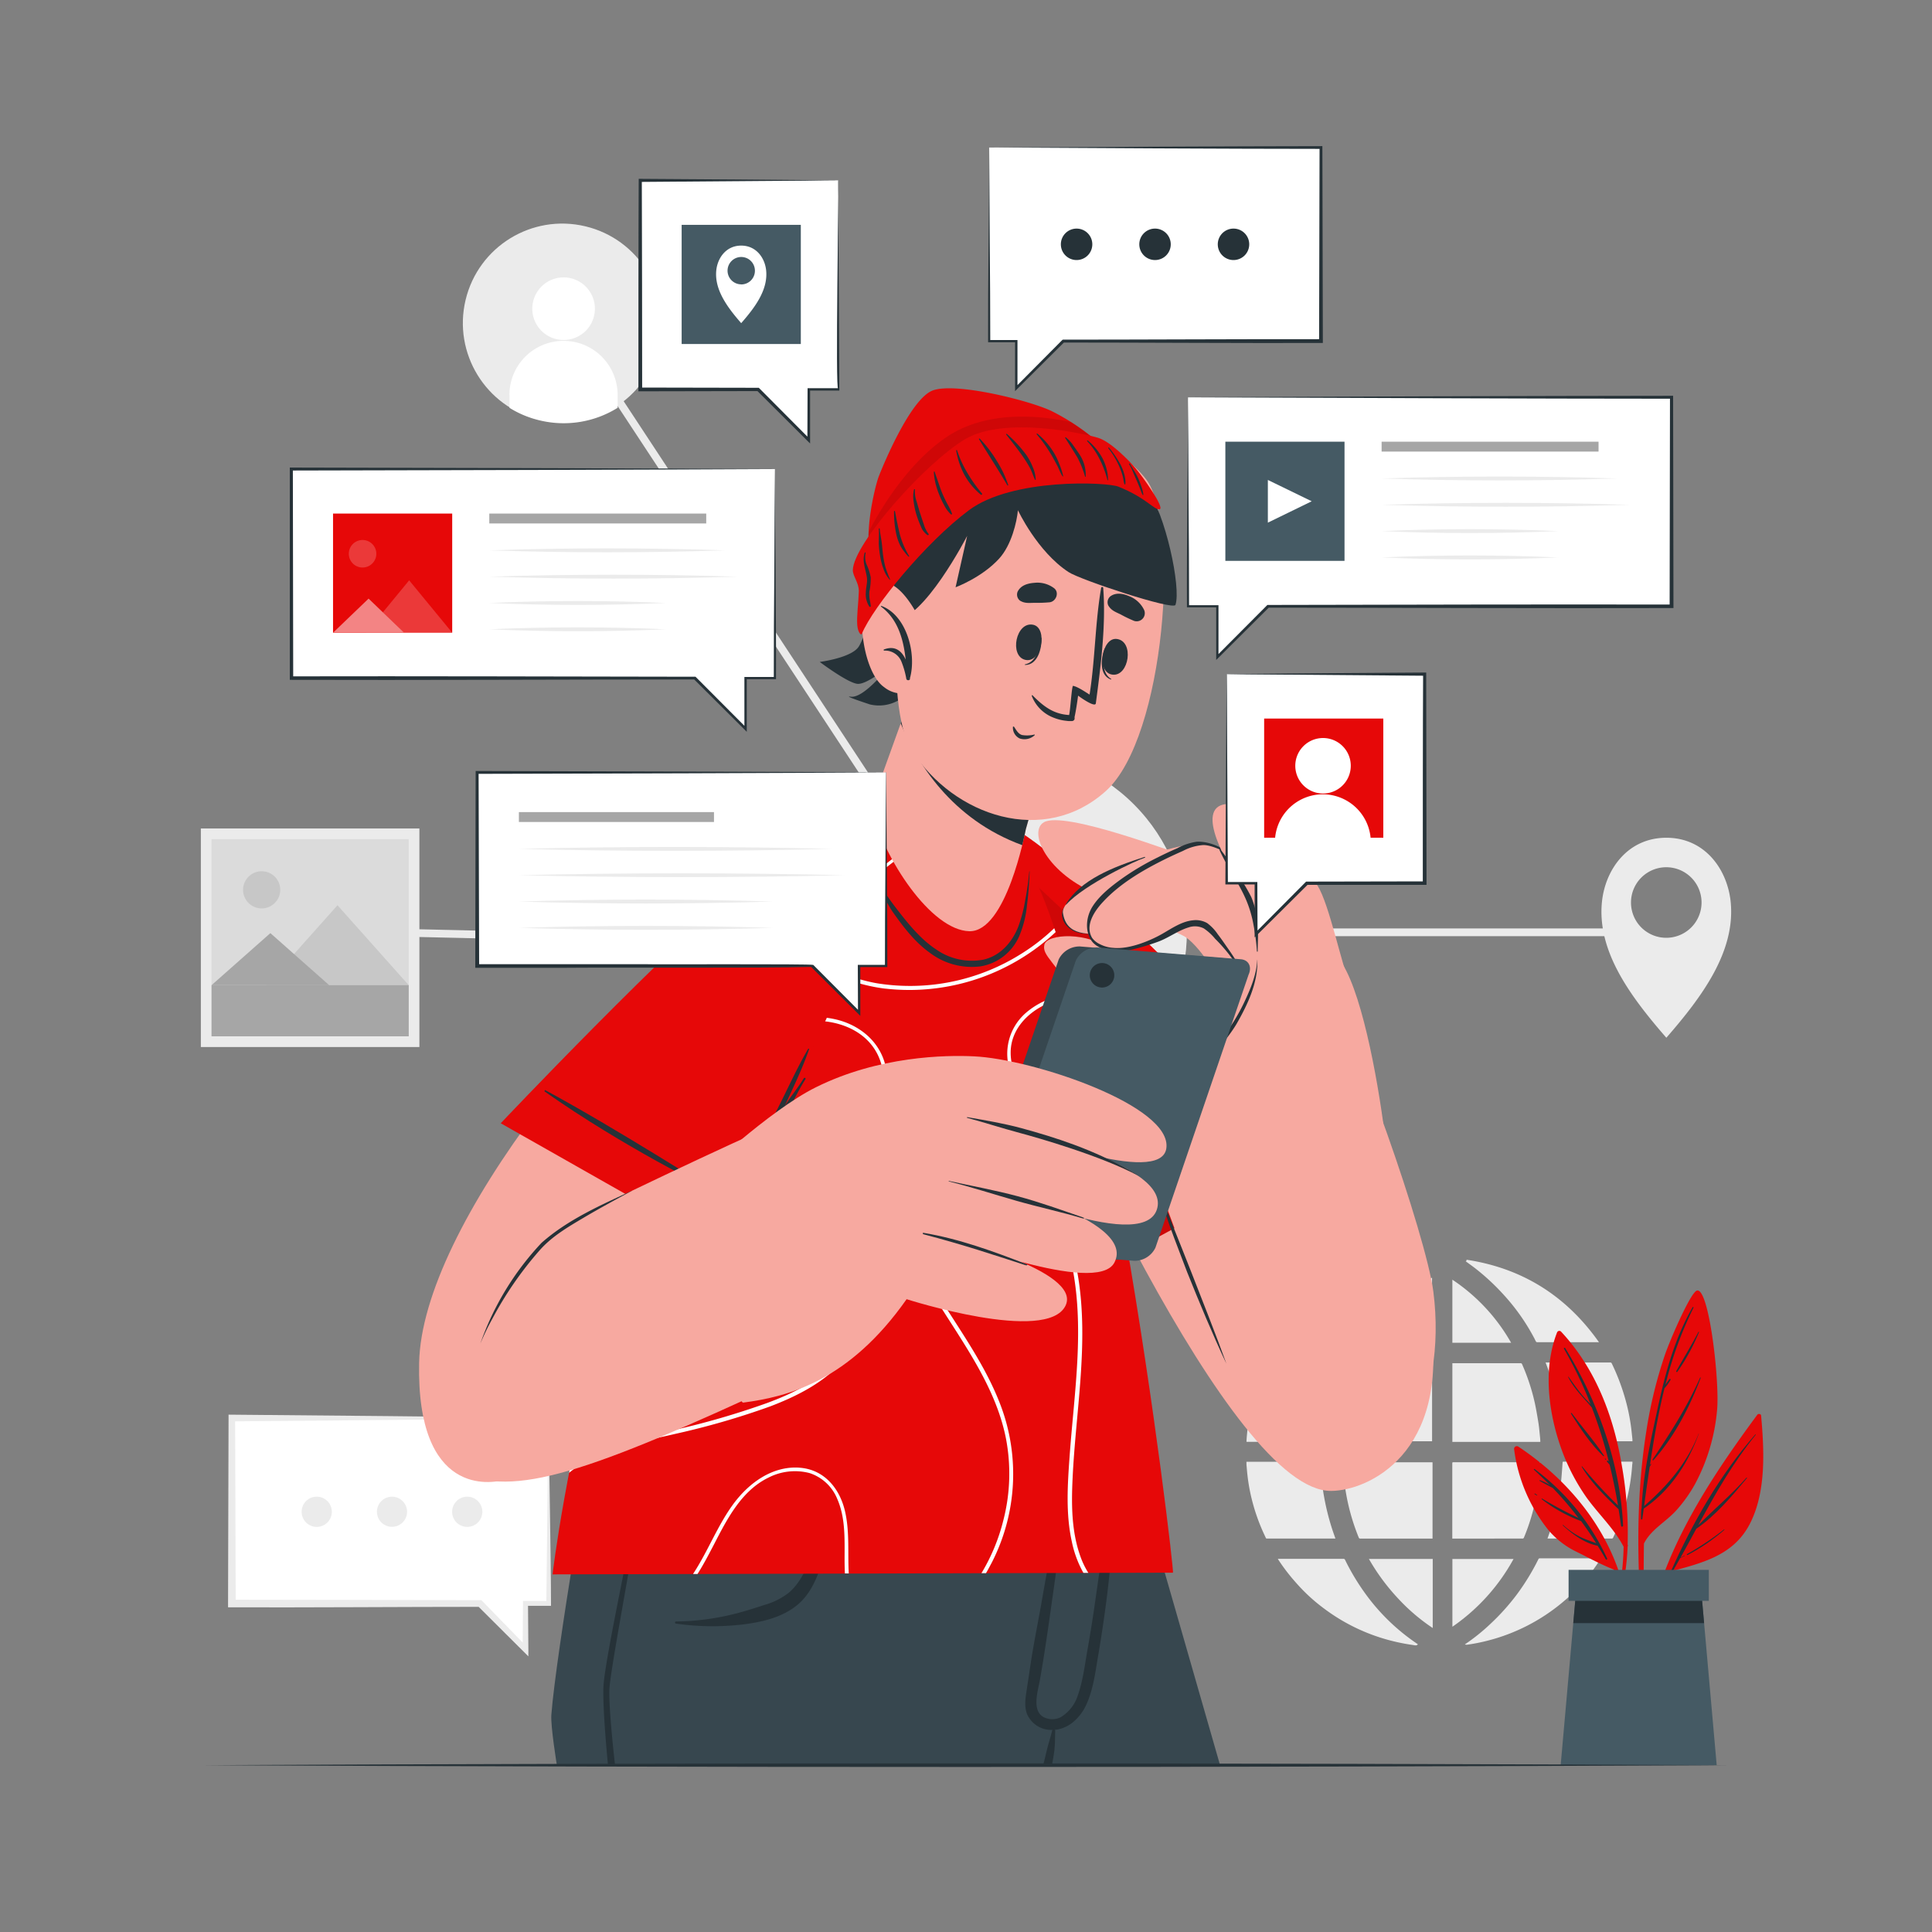 <svg xmlns="http://www.w3.org/2000/svg" viewBox="0 0 500 500"><rect x="0" y="0" width="500" height="500" fill="#808080" stroke="none"/><g id="freepik--background-complete--inject-222"><rect x="159.05" y="181.31" width="2" height="122.76" transform="translate(-86.24 397.14) rotate(-88.69)" style="fill:#ebebeb"></rect><rect x="309.4" y="231.35" width="2" height="119.63" transform="translate(-113.53 253.62) rotate(-38.11)" style="fill:#ebebeb"></rect><rect x="190.32" y="78.61" width="2" height="145.04" transform="translate(-51.58 130.04) rotate(-33.35)" style="fill:#ebebeb"></rect><rect x="77.6" y="323.16" width="168.1" height="2" transform="translate(-174.21 188.47) rotate(-41.5)" style="fill:#ebebeb"></rect><rect x="307.17" y="240.28" width="117" height="2" style="fill:#ebebeb"></rect><circle cx="145.52" cy="83.61" r="25.73" transform="translate(30.4 205.72) rotate(-76.57)" style="fill:#ebebeb"></circle><path d="M137.76,79.88a8.1,8.1,0,1,0,8.1-8.09A8.1,8.1,0,0,0,137.76,79.88Z" style="fill:#fff"></path><path d="M131.87,102.21v3.34a25.89,25.89,0,0,0,7.67,3.21,26.41,26.41,0,0,0,20.3-3.22v-3.33a14,14,0,0,0-28,0Z" style="fill:#fff"></path><path d="M431.25,268.57c9.25-10.63,17.91-22.29,16.65-35.14-.84-8.34-6.59-16.62-16.65-16.62s-15.83,8.28-16.67,16.62C413.3,246.28,422,257.94,431.25,268.57Zm-9.15-35a9.13,9.13,0,1,1,9.15,9.13A9.12,9.12,0,0,1,422.1,233.55Z" style="fill:#ebebeb"></path><g id="freepik--aiZGp2--inject-222"><path d="M400,352.63A66.17,66.17,0,0,1,404.41,373h18.06v-.5l-.15-1.39a50.24,50.24,0,0,0-1.19-7.11,55.6,55.6,0,0,0-4-11.13.41.41,0,0,0-.44-.26H400Z" style="fill:#ebebeb"></path><path d="M400.49,398.18h16.59a.38.38,0,0,0,.41-.27A51.53,51.53,0,0,0,422.42,379a1.74,1.74,0,0,1,.05-.22v-.5l-.27,0H404.72c-.32,0-.3,0-.33.33-.11,1.45-.2,2.9-.34,4.35a60.72,60.72,0,0,1-1.11,6.83,63.39,63.39,0,0,1-2.36,8.12Z" style="fill:#ebebeb"></path><path d="M330.71,403.44l.14.24a49.8,49.8,0,0,0,4.71,6.1,45.58,45.58,0,0,0,6.89,6.35,49.13,49.13,0,0,0,16.14,8.09,51.21,51.21,0,0,0,6.91,1.48l.68.11h.4l.39-.25-.44-.31a53.14,53.14,0,0,1-13.09-12.69,59.14,59.14,0,0,1-5.34-8.87.4.4,0,0,0-.42-.26h-17Z" style="fill:#ebebeb"></path><path d="M347.31,373h23.31V352.64h-18.2a.32.32,0,0,0-.36.24,56.7,56.7,0,0,0-3.71,11.93,61,61,0,0,0-.9,6.47C347.41,371.84,347.36,372.41,347.31,373Z" style="fill:#ebebeb"></path><path d="M347.45,378.44c0,.48,0,1,.07,1.44.1,1.14.18,2.27.34,3.4.22,1.56.46,3.12.77,4.67a55.6,55.6,0,0,0,3,9.94.4.4,0,0,0,.43.3h18.68V378.44Z" style="fill:#ebebeb"></path><path d="M375.87,352.76v20.4h22.76c0-.52-.05-1-.1-1.53-.12-1.14-.21-2.28-.39-3.41-.28-1.73-.57-3.46-.94-5.17a53.61,53.61,0,0,0-3.29-10,.37.37,0,0,0-.39-.25H375.87Z" style="fill:#ebebeb"></path><path d="M375.85,378.71v19.47H394a.38.38,0,0,0,.4-.27,52.72,52.72,0,0,0,3.1-10.28c.34-1.81.6-3.64.83-5.47.15-1.19.18-2.4.26-3.61a.47.47,0,0,0,0-.12H376.14C375.9,378.42,375.85,378.49,375.85,378.71Z" style="fill:#ebebeb"></path><path d="M322.6,373.15h19.09a66.58,66.58,0,0,1,4.46-20.52H328.34a.38.38,0,0,0-.41.25,49.66,49.66,0,0,0-4.4,12.77,53.73,53.73,0,0,0-.93,7.16C322.59,372.92,322.6,373,322.6,373.15Z" style="fill:#ebebeb"></path><path d="M322.58,378.29c0,.46,0,.9.06,1.34.13,1.72.33,3.44.63,5.14a50.05,50.05,0,0,0,3.51,11.47c.26.59.54,1.17.81,1.76a.26.26,0,0,0,.28.18h17.74l-.63-1.8a63.43,63.43,0,0,1-3.18-16.23c0-.55-.07-1.1-.09-1.65,0-.14,0-.21-.2-.2H322.58Z" style="fill:#ebebeb"></path><path d="M331.23,347.43a.59.59,0,0,1,0,.08h17a.38.38,0,0,0,.4-.24A57.66,57.66,0,0,1,356.91,335a47.07,47.07,0,0,1,6.36-5.86c1.14-.88,2.33-1.7,3.49-2.54l.19-.15-.23-.16c0-.1.07-.21.11-.36a50,50,0,0,0-35.6,21.51Z" style="fill:#ebebeb"></path><path d="M379.11,425.58a2.15,2.15,0,0,0,.48.08A46,46,0,0,0,385,424.6a49,49,0,0,0,19.57-10.08,46.3,46.3,0,0,0,5.94-5.94,49.16,49.16,0,0,0,3.71-5.13l.08-.16H398.51a.38.38,0,0,0-.39.26,59.63,59.63,0,0,1-5.72,9.31,58.24,58.24,0,0,1-6.7,7.42,51.06,51.06,0,0,1-6.45,5.19Z" style="fill:#ebebeb"></path><path d="M379.32,326.42c.7.52,1.54,1.11,2.35,1.73a58.15,58.15,0,0,1,7.54,7,53.63,53.63,0,0,1,7.91,11.28c.13.26.25.53.4.78a.36.36,0,0,0,.24.15c.28,0,.56,0,.85,0h15.2c-8.47-12-19.84-19.16-34.32-21.35l.1.19Z" style="fill:#ebebeb"></path><path d="M354.27,403.45A54.38,54.38,0,0,0,362,413.87a49.51,49.51,0,0,0,8.79,7.46V403.45Z" style="fill:#ebebeb"></path><path d="M375.88,403.46V421a50.94,50.94,0,0,0,15.82-17.53Z" style="fill:#ebebeb"></path><path d="M354.78,347.36h15.83v-16.7a48.36,48.36,0,0,0-8.88,7.44A56,56,0,0,0,354.78,347.36Z" style="fill:#ebebeb"></path><path d="M375.87,331.18V347.5h15.2A48,48,0,0,0,375.87,331.18Z" style="fill:#ebebeb"></path></g><rect x="51.98" y="214.41" width="56.56" height="56.56" transform="translate(160.52 485.38) rotate(180)" style="fill:#ebebeb"></rect><rect x="54.75" y="217.18" width="51.03" height="51.03" transform="translate(160.52 485.38) rotate(180)" style="fill:#dbdbdb"></rect><path d="M63,229.35a4.81,4.81,0,1,0,3.78-3.78A4.82,4.82,0,0,0,63,229.35Z" style="fill:#c7c7c7"></path><polygon points="68.9 254.96 105.78 254.96 87.34 234.28 68.9 254.96" style="fill:#c7c7c7"></polygon><polygon points="54.75 254.96 85.19 254.96 69.97 241.49 54.75 254.96" style="fill:#a6a6a6"></polygon><rect x="54.75" y="254.96" width="51.03" height="13.24" style="fill:#a6a6a6"></rect><polygon points="142 367 142 415 136 415 136 426.93 124.23 415 60 415 60 367 142 367" style="fill:#fff"></polygon><path d="M142,367c.11,14.49.57,34.27.6,48.59H142l-6,0,.65-.65.09,11.93v1.8l-1.28-1.28L123.62,415.6l.61.25c-19.33,0-46.15.2-65.21.12v-1l.13-48v-.86c20.88.16,62,.56,82.85.86Zm0,0c-20.44.3-61.57.7-82,.85l.85-.85L61,415l-1-1c18.69,0,45.63.09,64.59.13l.25.25,11.69,12-1.27.52.09-11.93v-.65c.39,0,6.12,0,6.64,0l-.6.6c.13-13.81.4-34,.6-48Z" style="fill:#ebebeb"></path><path d="M85.88,391.24a3.91,3.91,0,1,1-3.91-3.9A3.91,3.91,0,0,1,85.88,391.24Z" style="fill:#ebebeb"></path><path d="M105.35,391.24a3.9,3.9,0,1,1-3.9-3.9A3.91,3.91,0,0,1,105.35,391.24Z" style="fill:#ebebeb"></path><path d="M124.83,391.24a3.91,3.91,0,1,1-3.9-3.9A3.91,3.91,0,0,1,124.83,391.24Z" style="fill:#ebebeb"></path><circle cx="260.3" cy="241.29" r="46.86" transform="translate(-94.38 254.73) rotate(-45)" style="fill:#ebebeb"></circle></g><g id="freepik--Plant--inject-222"><path d="M454.78,366.15c-12.39,16.78-25.31,36.26-28.46,57.31a.28.28,0,0,0,.55.11,126.16,126.16,0,0,1,5.48-16.86c8.15-2.24,16.14-4.08,20.42-12.17,4.37-8.31,3.81-19.15,3-28.21C455.7,365.85,455,365.82,454.78,366.15Z" style="fill:#E60808"></path><path d="M432.47,406.56c5.57-12.5,12.72-25,21.8-35.32.06-.07.16,0,.1.1-5.95,7.32-10.47,15.29-14.88,23.4,4.1-4.17,8.6-7.9,12.49-12.32.07-.09.19,0,.12.13-3.86,4.63-8.07,9.66-13.1,13.09q-2,3.74-4.09,7.48c.34-.19.69-.36,1-.53.06,0,.12.06.06.09-.39.2-.77.4-1.16.57-.65,1.18-1.3,2.36-2,3.54C432.72,407.05,432.35,406.82,432.47,406.56Z" style="fill:#263238"></path><path d="M436.61,402.2a74,74,0,0,0,9.52-6.35c.08-.07.2,0,.11.11a49.86,49.86,0,0,1-9.49,6.47C436.59,402.51,436.46,402.28,436.61,402.2Z" style="fill:#263238"></path><path d="M424.89,420.33a.23.23,0,0,0,.45,0c.06-6.93,0-13.89.11-20.86,1.78-3.58,5.59-5.56,8.24-8.44a37,37,0,0,0,4.94-6.88A49.57,49.57,0,0,0,444.37,365c.73-7.42-2.08-31.89-5.21-31-1.62.44-6.87,12.56-8.26,16.57A115.24,115.24,0,0,0,426,370.85C423.44,387.17,423.65,403.92,424.89,420.33Z" style="fill:#E60808"></path><path d="M424.84,390.43l0,0c.38-8.77,2.35-17.63,4.2-26.13,2-9.17,4.33-17.8,9-26a.14.14,0,0,1,.24.13,96.09,96.09,0,0,0-7.26,19.94c.31-.5.69-1,1-1.43.13-.19.44,0,.31.18a12.66,12.66,0,0,1-1.48,2.08s0,0-.06,0c-1.62,6.55-2.79,13.26-3.78,19.94a2.75,2.75,0,0,1,.22-.26c.05,0,.14,0,.1.08-.12.22-.26.44-.4.66-.5,3.4-1,6.78-1.43,10.14,6-5.17,11.2-11.25,14.11-18.75,0,0,.07,0,.05,0-2.85,7.77-7.34,14.69-14.26,19.41-.13.9-.25,1.81-.38,2.71,0,.18-.32.13-.32-.05,0-.8,0-1.6.07-2.4A.18.18,0,0,1,424.84,390.43Z" style="fill:#263238"></path><path d="M427.68,377.72c4.62-6.89,8.93-13.58,12.31-21.2,0-.08.18,0,.15.07-2.85,7.56-6.83,15.23-12.23,21.31A.15.15,0,0,1,427.68,377.72Z" style="fill:#263238"></path><path d="M433.82,354.82c1.91-3.38,3.93-6.67,5.73-10.12.05-.1.18,0,.14.08A52.74,52.74,0,0,1,434.11,355,.17.17,0,0,1,433.82,354.82Z" style="fill:#263238"></path><path d="M433.07,356.29a0,0,0,0,1,0,.06A0,0,0,1,1,433.07,356.29Z" style="fill:#263238"></path><path d="M420.19,400.29a70.3,70.3,0,0,1-1.61,13.65c.07.5.14,1,.21,1.5a65.14,65.14,0,0,0,2.44-15.22.48.48,0,0,0,0-.48h0a100.58,100.58,0,0,0-1.53-20.63c-2.14-12.74-6.83-25-15.72-34.51a.63.63,0,0,0-1,.2c-3.59,9.12-2.34,20,.72,29.09a53.11,53.11,0,0,0,7,13.81C413.83,392,417.72,395.61,420.19,400.29Z" style="fill:#E60808"></path><path d="M405.05,348.85c8.42,13.67,14.28,29.87,15,46,0,.28-.47.36-.51.07-.2-1.46-.42-2.89-.65-4.32h0c-3.48-3.34-7.06-6.86-9.55-11a.08.08,0,0,1,.12-.09,115.19,115.19,0,0,0,9.28,10.1c-.61-3.57-1.32-7.08-2.17-10.54l-.66-.78c-.15-.17.09-.42.25-.25l.2.22a121.84,121.84,0,0,0-4.4-14c-2.15-2.55-4.54-4.76-6.1-7.84a.07.07,0,1,1,.11-.07c1.25,1.76,2.47,3.53,3.89,5.17.57.65,1.19,1.26,1.78,1.89A109.11,109.11,0,0,0,404.73,349,.19.19,0,0,1,405.05,348.85Z" style="fill:#263238"></path><path d="M406.75,365.71c2.73,3.66,5.83,7.16,8.36,11,.07.1-.09.22-.18.13-3.25-3.05-6-7.21-8.36-11C406.5,365.7,406.67,365.61,406.75,365.71Z" style="fill:#263238"></path><path d="M415.49,377.5l.11.12a.09.09,0,1,1-.12.12l-.12-.11C415.28,377.55,415.41,377.42,415.49,377.5Z" style="fill:#263238"></path><path d="M391.86,375.13A42,42,0,0,0,400.74,396,22.23,22.23,0,0,0,408,401.6c3.12,1.54,6.39,3.32,9.62,4.59a62.84,62.84,0,0,1,3.4,12.09c.11-.35.21-.72.31-1.07-2.07-17.8-13.59-33-28.32-42.78A.71.71,0,0,0,391.86,375.13Z" style="fill:#E60808"></path><path d="M397,380.38c-.1-.09,0-.27.15-.19a60.22,60.22,0,0,1,18.77,23.14c.11.24-.22.46-.36.21q-1-1.8-2.1-3.51h0c-3.36-.63-6.54-3-9-5.25-.07-.06,0-.16.1-.1a20.42,20.42,0,0,0,4.26,3c1.37.7,2.84,1.14,4.27,1.7-1.25-2-2.55-3.88-3.9-5.72A39.29,39.29,0,0,1,399,388a.1.1,0,0,1,.1-.17,101,101,0,0,0,9.39,5,86.34,86.34,0,0,0-6.63-7.74c-1.15-.6-2.31-1.21-3.41-1.85-.09-.05,0-.21.07-.17a12.19,12.19,0,0,1,2.62,1.28C399.79,383,398.42,381.68,397,380.38Z" style="fill:#263238"></path><path d="M397.26,386.53a3.93,3.93,0,0,1,.57.41c.05,0,0,.11-.07.09a4.3,4.3,0,0,1-.59-.34C397.07,386.63,397.16,386.47,397.26,386.53Z" style="fill:#263238"></path><polygon points="444.28 456.83 403.9 456.83 407.16 420.06 407.88 411.95 440.3 411.95 441.02 420.06 444.28 456.83" style="fill:#455a64"></polygon><polygon points="441.02 420.06 407.16 420.06 407.88 411.95 440.3 411.95 441.02 420.06" style="fill:#263238"></polygon><rect x="405.95" y="406.28" width="36.29" height="8.02" style="fill:#455a64"></rect></g><g id="freepik--Character--inject-222"><path d="M315.74,456.78H213.67c-.84-3.28-1.65-6.51-2.47-9.7-.93-3.66-1.85-7.23-2.73-10.71-.19-.77-.4-1.55-.59-2.31l-2-7.79c-.39-1.54-.78-3-1.15-4.55s-.78-3-1.15-4.49c-.11-.39-.2-.77-.3-1.15s-.21-.84-.31-1.25-.26-1-.39-1.52h0c-.14-.53-.27-1.05-.4-1.57-.26-1-.51-2-.74-2.89l-1.05-4.1c-.14-.59-.29-1.17-.44-1.74-.24-.93-.47-1.83-.69-2.73-.16-.59-.3-1.17-.44-1.74q-.92-3.51-1.69-6.6c-.14-.54-.27-1.07-.41-1.59-.22-.89-.44-1.75-.65-2.57-.14-.52-.27-1-.38-1.52-.46-1.76-.87-3.36-1.22-4.77-.1-.37-.19-.74-.29-1.09-.23-.93-.45-1.75-.63-2.49-.08-.3-.14-.58-.22-.84s-.14-.57-.21-.82-.09-.36-.12-.51-.13-.5-.19-.7-.05-.22-.07-.31l-.24-.92h99.35s3.27,11.28,8.51,29.46c1.06,3.7,2.21,7.7,3.44,11.94C307.3,427.32,311.36,441.47,315.74,456.78Z" style="fill:#37474f"></path><path d="M230.38,456.78h-2.55q-5.66-23.44-11-47-1.28-5.71-2.53-11.46c-.08-.36-.16-.71-.23-1.07a.15.15,0,0,1,.29-.08c0,.12.07.24.11.35,1.15,4.1,2.3,8.22,3.42,12.33Q224.38,433.26,230.38,456.78Z" style="fill:#263238"></path><path d="M288.65,373.8l-4.38,21.95-3.6,18-6.12,30.68-.63,3.15-1.05,5.23-.79,4H213.66c-.83-3.29-1.66-6.53-2.46-9.7-.93-3.66-1.85-7.23-2.73-10.71-.19-.77-.4-1.55-.59-2.31l-2-7.79c-.39-1.54-.78-3-1.15-4.55s-.78-3-1.15-4.49c-.11-.39-.2-.77-.3-1.15s-.21-.84-.31-1.25-.26-1-.39-1.52h0c-.14-.53-.27-1.05-.4-1.57-.26-1-.51-2-.74-2.89l-1.05-4.1c-.15-.6-.29-1.17-.44-1.74-.24-.93-.47-1.83-.69-2.73-.16-.59-.3-1.17-.44-1.74q-.92-3.51-1.69-6.6c-.14-.54-.27-1.07-.41-1.59-.22-.89-.44-1.75-.65-2.57-.14-.52-.27-1-.38-1.52-.46-1.76-.87-3.36-1.22-4.77-.1-.37-.19-.74-.29-1.09-.23-.93-.45-1.75-.63-2.49-.08-.3-.14-.58-.22-.84s-.14-.57-.21-.82-.09-.36-.12-.51-.13-.5-.19-.7-.05-.22-.07-.31l-.24-.92Z" style="fill:#263238"></path><path d="M288.66,373.76v0c0,.54-.41,6.47-1.37,15.51-.27,2.63-.59,5.53-1,8.64-.58,4.9-1.3,10.3-2.2,16-1.52,10-3.51,20.85-6.1,31.48-.92,3.83-1.93,7.62-3,11.33l-130.88.05s-1.65-10.06-1.42-13c1.24-16,10.57-70,10.57-70l116.33,0Z" style="fill:#37474f"></path><path d="M288.39,385.54c-.14,4.59-.33,9.17-.63,13.74-.31,5-.76,9.89-1.41,14.83a4.86,4.86,0,0,1-.07.55q-.9,6.94-2.08,13.85c-.74,4.29-1.28,8.92-3.18,12.9a12.5,12.5,0,0,1-3,4,8.94,8.94,0,0,1-4.1,2.13,5,5,0,0,1-.76.12c-.07,0-.15,0-.22,0a.28.28,0,0,1,.14.27c-.05,1.54,0,3.1-.18,4.63a1.25,1.25,0,0,0,0,.19c-.15,1.34-.4,2.66-.65,4H270s0,0,0-.07c.39-1.45.71-2.91,1.08-4.38s.87-2.94,1.22-4.46a.38.38,0,0,1,.11-.14,6.85,6.85,0,0,1-6.63-4.15c-.73-2-.4-4-.1-6,.4-2.62.79-5.25,1.19-7.88.75-4.82,1.72-9.59,2.58-14.39.12-.73.25-1.46.38-2.19,1.72-9.76,3.52-19.53,5.68-29.2.08-.4.17-.81.26-1.21s.49-.19.47.07c-.07.65-.13,1.31-.21,1.95q-.57,5.57-1.33,11.1c-.62,4.33-1.05,8.69-1.66,13-.21,1.48-.41,2.95-.63,4.43-1,7.12-2,14.25-3.25,21.35-.57,3.3-2.62,9.21,2.12,10.23a4.8,4.8,0,0,0,3.22-.4,10.09,10.09,0,0,0,4.41-5.57c1.35-3.78,1.83-7.94,2.53-11.88q1.15-6.51,2.07-13.05h0q1.15-8.18,2.43-16.31c.42-2.77.86-5.54,1.3-8.3.21-1.28.42-2.56.62-3.85C288,385.19,288.39,385.27,288.39,385.54Z" style="fill:#263238"></path><path d="M174.91,419.64a65,65,0,0,0,15.82-2.13c2.38-.62,4.74-1.38,7.07-2.14a18.5,18.5,0,0,0,6.39-3.21c3.59-3.1,5.27-8,6.83-12.32a117.72,117.72,0,0,0,4.15-15c.05-.25.42-.16.43.07a58.07,58.07,0,0,1-2.16,17c-1.29,4.69-3,9.92-6.81,13.21-4,3.46-9.4,4.67-14.5,5.3a66.78,66.78,0,0,1-17.24-.24A.28.28,0,0,1,174.91,419.64Z" style="fill:#263238"></path><path d="M166,385c-.28,7.17-7.71,44.63-8.26,51.79-.35,4.61,1.43,20,1.43,20h-1.82s-1.38-13.7-1.19-20c.2-7.18,8.66-44.57,9.22-51.74A.31.31,0,0,1,166,385Z" style="fill:#263238"></path><path d="M271.61,223.85c49.31,44.44,95,93.1,98.59,118,5,34.39-16.2,43.93-25.67,44-25.81.26-72.7-104.33-89-144.26C239.68,202.79,260.78,214.09,271.61,223.85Z" style="fill:#f7a9a0"></path><path d="M346,295l-54.82,29.8s-34.09-63-41.94-92.15,3.87-28.34,29.67-5.64S346,295,346,295Z" style="fill:#c7c7c7"></path><path d="M346,295l-54.82,29.8s-34.09-63-41.94-92.15,3.87-28.34,29.67-5.64S346,295,346,295Z" style="fill:#E60808"></path><path d="M249.27,232.61c7.85,29.2,41.94,92.17,41.94,92.17l49.92-27.15L249.2,211.22C246.13,213.57,246,220.51,249.27,232.61Z" style="opacity:0.1"></path><path d="M334.75,286.57c-21.14,14.3-41.63,23.59-45.73,26-.2.11-.36-.22-.15-.32,4.14-2.11,26.64-16.11,45.71-26C334.8,286.1,335,286.43,334.75,286.57Z" style="fill:#263238"></path><path d="M303.57,407,143,407.45S157,286.65,216,215.3c13.65-16.52,35.62-7.54,44.88,1.22C284.36,238.79,304,406.41,303.57,407Z" style="fill:#E60808"></path><path d="M249.31,209.13c-6.86,5-13.45,10.34-20.13,15.51-3.44,2.66-6.8,5.49-10.4,7.92-2.88,1.94-6.19,3.56-9.74,3.36a11.27,11.27,0,0,1-6.39-2.58l.37-.57a11.33,11.33,0,0,0,2.43,1.51c3.55,1.62,7.4.82,10.71-1,3.65-2,6.87-4.85,10.15-7.39q5.38-4.19,10.78-8.37c3.71-2.87,7.4-6,11.26-8.79C248.68,208.86,249,209,249.31,209.13Zm-23.76,82.72c3.55-5.08,5.28-11.9,3.06-17.86-2-5.33-6.77-8.84-12.19-10.14a24.66,24.66,0,0,0-16.73,2c-6.76,3.44-11.67,9.51-17.74,13.91a28.6,28.6,0,0,1-5.5,3.14c-.18.42-.35.84-.52,1.25,6.54-2.48,11.4-7.68,16.63-12.13a35.36,35.36,0,0,1,9.2-6.06,24.11,24.11,0,0,1,9-1.77c5.87-.06,12.14,2.13,15.5,7.21,3.8,5.75,2.68,13.2-.78,18.82-8.79,14.23-28.23,13.33-42.76,13.6a84.66,84.66,0,0,0-14.88,1.39c-.14.38-.28.76-.41,1.14a90.81,90.81,0,0,1,16.93-1.5C198.48,304.66,216.44,304.88,225.55,291.85Zm3.55-36a55.32,55.32,0,0,0,36.1-8.4,53.65,53.65,0,0,0,8-6.23l-.36-1a51.94,51.94,0,0,1-8.47,6.58,53.94,53.94,0,0,1-37.31,7.69c-10.68-1.82-20.25-8.38-30.61-11.28l-.6,1a93.64,93.64,0,0,1,13.1,5.18C215.44,252.26,222,255,229.1,255.86Zm-11.91,97.42a24.79,24.79,0,0,0,7.26-16.09c.31-5.56-1.45-11.43-5.87-15.06-5.07-4.13-12-4.32-18-2.38-6.92,2.24-12.29,7-17,12.43-5.12,5.89-9.59,12.59-15.82,17.41-4.22,3.27-9.56,6-15,6.3-.08.31-.16.64-.23,1a24.31,24.31,0,0,0,8.07-1.89c6.83-2.87,12-8,16.68-13.61,4.93-5.87,9.53-12.46,15.95-16.85,5.61-3.83,13.1-6.34,19.83-4.21,6.26,2,9.89,7.78,10.31,14.15a23.32,23.32,0,0,1-6.23,17.28c-5,5.44-11.76,8.82-18.59,11.34a206.65,206.65,0,0,1-24.31,7.05c-8.76,2.05-19.3,3.84-26.65,9.44-.11.54-.21,1.06-.31,1.59,7.35-6.16,18.62-8,27.73-10.14A200.07,200.07,0,0,0,199.25,364C205.79,361.52,212.24,358.3,217.19,353.28Zm-10.31,26.56c-7.06-.47-13.09,4-17.08,9.39-4.15,5.65-6.6,12.3-10.44,18.12h1.16c1.56-2.45,2.91-5.06,4.22-7.57,3.39-6.58,7.12-13.94,14.09-17.34a15,15,0,0,1,10.68-1.2,11.63,11.63,0,0,1,7.15,6.64c2.68,6.09,1.66,12.88,2,19.33v0h1c-.3-5.27.24-10.59-.91-15.81C217.45,385.38,213.42,380.28,206.88,379.84ZM279.68,403c-2.4-6.53-2.42-13.63-2.09-20.48.8-17.19,4.18-34.55,1.48-51.72-2.06-13.16-7.72-26.51-18.87-34.47-5.66-4-13.43-6.64-19.88-2.8-5.47,3.23-8.33,9.76-8.41,15.94-.08,8,3.64,15.46,7.55,22.21s8.3,13,12.21,19.65,7.22,13.52,8.68,21a48.34,48.34,0,0,1-.67,21.07A49.88,49.88,0,0,1,254,407.14h1.17c.53-.89,1-1.81,1.49-2.72a50.27,50.27,0,0,0,2.57-40c-5.28-14.54-15.89-26.2-22.44-40.09-3.35-7.09-5.52-15.54-2-23A15.62,15.62,0,0,1,241.4,294a14.43,14.43,0,0,1,11.31-.53c6.92,2.26,12.68,7.84,16.65,13.78a56.25,56.25,0,0,1,7.85,19.21c3.68,16.69.78,33.85-.41,50.64-.52,7.25-1,14.66.58,21.83a27.94,27.94,0,0,0,3,8.12h1.28A20.76,20.76,0,0,1,279.68,403ZM262.26,279.17c3.35,6.81,10.15,10.5,16.9,13.27,2.5,1,5,2,7.5,3-.06-.35-.14-.69-.2-1-3.92-1.66-7.92-3.15-11.74-5.07-6.52-3.27-13.25-9.17-13.16-17.1.09-7.28,6.79-12.44,13.42-13.76a22.31,22.31,0,0,1,3.21-.39c-.08-.29-.16-.58-.23-.87a20.36,20.36,0,0,0-12.36,4.79A14,14,0,0,0,262.26,279.17Z" style="fill:#fff"></path><path d="M204.7,220.69c-46.75,35.89-95.5,96.82-96.23,132-.72,34.74,18.79,31.28,22.08,30.26,34.74-10.82,76.61-107.18,92.1-146.43C238,197.56,216.26,211.81,204.7,220.69Z" style="fill:#f7a9a0"></path><path d="M129.59,290.7l54.28,30.78s35.21-62.34,43.58-91.38-3.37-28.41-29.57-6.17S129.59,290.7,129.59,290.7Z" style="fill:#E60808"></path><path d="M141,282.51c20.88,14.67,41.2,24.33,45.26,26.77.19.12.36-.21.16-.31-4.11-2.19-26.36-16.59-45.25-26.81C141,282,140.82,282.36,141,282.51Z" style="fill:#263238"></path><path d="M180.38,319.36a31.7,31.7,0,0,1,3.27,1.46c5.22-10.37,4.27-8,9.58-18.32q3.92-7.59,7.81-15.18c2.7-5.26,5.12-10.75,8.1-15.86a.13.13,0,0,1,.24.12c-1.73,5-4.07,9.82-6.29,14.63.49-.75,1-1.51,1.49-2.23,1.2-1.61,2.37-3.22,3.44-4.92.16-.27.6-.05.43.21-1,1.62-1.91,3.29-2.8,5s-1.88,3.32-2.89,5-2,3.07-3.13,4.57l-.39.55c-1.42,3-2.8,6-4.29,9-5.22,10.43-10.6,18.63-10.78,18.58a29.46,29.46,0,0,1-3.93-2.28C180.08,319.55,180.23,319.35,180.38,319.36Z" style="fill:#263238"></path><path d="M342.14,384.61c-16.09-2.36-25.2-32.26-43.07-79.85-3.13-8.36,38.42-56.18,44.06-48.49,7.11,9.69,25.94,63.43,27.82,78C374.65,363.1,360.93,387.35,342.14,384.61Z" style="fill:#f7a9a0"></path><path d="M317.39,352.92c-3.67-7.78-6.95-15.73-10.16-23.7-3-8.05-6.4-16-8.16-24.46,2.52,8.2,6,16.08,9.09,24.09,2.75,7.06,6.7,17,9.23,24.07Z" style="fill:#263238"></path><path d="M358,290.78c-2.25-16.34-6.86-39.13-12.7-43.9-6.13-5-28.38-21.76-34.81-24s-35.07-13.13-40.33-10.08c-4.21,2.43.77,13.51,14.41,18.83,12,4.66,18.15,9,21.57,10.5S318.08,255,315.79,260c-1.36,2.95-9.94,6.41-15.28,4s-6.66-13-12.76-18-16.86-4.38-17.48-1.48,2.93,4.27,8.43,14.14c3.54,6.35,3.78,21.59,11.81,32.52,4,5.49,11.06,20.1,11.06,20.1Z" style="fill:#f7a9a0"></path><path d="M282.06,241.5a10.58,10.58,0,0,1-5.34-2.42,4.09,4.09,0,0,1-1.25-3.54,2,2,0,0,1,.53-1.31c.1-.07-.06-.21-.11-.1a6.14,6.14,0,0,1-.49.65,2.77,2.77,0,0,0-.31.62,3.36,3.36,0,0,0-.23,1.33,4.37,4.37,0,0,0,1.06,2.71c1.52,1.82,3.87,2.3,6.13,2.22A.08.08,0,0,0,282.06,241.5Z" style="fill:#263238"></path><path d="M345.34,246.88c-5.19-8.16-18.47-22.86-31.63-27.92-8.89-3.42-39.51,11.47-38.62,17.32s6.12,5.88,13.86,5c2.82-.33,17.74-5.68,20.28-2.55,3.65,4.5,8.29,19.88,8.29,19.88Z" style="fill:#f7a9a0"></path><path d="M275.85,234c3.79-6.26,12.1-9.6,20.37-12.23.13-.05.2.15.08.19-2.11.67-15.59,6.87-20.36,12.14C275.89,234.16,275.81,234.06,275.85,234Z" style="fill:#263238"></path><path d="M345.34,246.88c-5.19-8.16-18.47-22.86-31.63-27.92-8.89-3.42-33.12,15.64-32.23,21.49s8.4,6.33,16.71,3.44c2.68-.93,11.68-7.26,14.22-4.13,3.65,4.5,12.56,15.68,12.56,15.68Z" style="fill:#f7a9a0"></path><path d="M319.83,248.52c-.83-1.29-1.11-1.74-2-3s-1.73-2.53-2.67-3.73a11.6,11.6,0,0,0-2.74-2.89,5.93,5.93,0,0,0-3.67-.73c-2.88.27-5.49,2.09-7.93,3.49-2.73,1.57-8.38,4.1-12.72,3.64a8.59,8.59,0,0,1-3.41-.93,5.24,5.24,0,0,1-2.05-1.64c-1.88-3.18.47-6.82,2.88-9.39,4.47-4.8,10.49-8.28,16.32-11.14,1.44-.7,2.89-1.36,4.34-2a13,13,0,0,1,5.25-1.5c3,0,7.94,3,9.47,4,.12.07.2-.12.09-.19-1.85-1.15-6.43-4.91-11.29-4.67a15.24,15.24,0,0,0-5.05,1.7q-2.54,1.09-5,2.34a67.82,67.82,0,0,0-9.26,5.47c-2.77,2-5.71,4.27-7.58,7.15-1.62,2.49-2.11,6-.53,8.66,1.32,2.21,4.15,2.74,5.45,2.91a14,14,0,0,0,3.83,0,60.36,60.36,0,0,0,8.33-2.42c2.63-1,5-2.82,7.72-3.64a5.07,5.07,0,0,1,3.93.26,13.55,13.55,0,0,1,2.93,2.68,41.37,41.37,0,0,1,4.9,5.82C319.78,249.24,320.18,249.05,319.83,248.52Z" style="fill:#263238"></path><path d="M349.19,254c-1.91-3.88-5.11-19.86-8.19-24.77s-17.16-21.86-23.74-21.13c-8.27.91.33,15.82,4.66,22s3.59,16.56,3.59,16.56Z" style="fill:#f7a9a0"></path><path d="M315.89,219.87a74.13,74.13,0,0,1,4.23,6.18,48,48,0,0,1,3.7,6.09,21.29,21.29,0,0,1,1.6,6.81c.11,1.15.15,2.29.15,3.45s-.1,2.53-.07,3.79c0,.13-.21.15-.21,0a54.54,54.54,0,0,0-.89-6.86,29.75,29.75,0,0,0-2.07-6.83c-1.93-4.33-4.76-8.19-6.72-12.5C315.53,219.84,315.78,219.73,315.89,219.87Z" style="fill:#263238"></path><path d="M325.4,248.36c.2,5.92-2.49,11.58-5.37,16.61-2,3.37-4.73,6.2-6.74,9.55A37.59,37.59,0,0,0,308,290.94a34.12,34.12,0,0,1,7.85-21.75A49.2,49.2,0,0,0,322,259.4c1.64-3.48,3.18-7.14,3.38-11Z" style="fill:#263238"></path><path d="M266.38,225.53a75.34,75.34,0,0,1-1.08,7.59,37.37,37.37,0,0,1-1.76,6.68c-1.54,3.9-4.49,7.5-9,8.55a16.1,16.1,0,0,1-12.24-2.62c-3.76-2.48-6.7-6-9.39-9.42-1.67-2.12-3.25-4.29-4.71-6.54-.74-1.13-1.49-2.27-2.18-3.44s-1.31-2.36-2.06-3.48c-.06-.09-.26,0-.2.07,1.46,2.66,5.86,11.07,7.33,13.16,2.68,3.79,5.61,7.67,9.51,10.47a18,18,0,0,0,13.07,3.56,13.26,13.26,0,0,0,10.17-8,27.23,27.23,0,0,0,1.94-7.79c.37-2.93.57-5.89.69-8.84C266.44,225.5,266.39,225.5,266.38,225.53Z" style="fill:#263238"></path><path d="M250.84,241c-9.9-.28-22.11-18.73-25.37-31.93-.21-.9,11.46-31.62,13.14-37.95.34-1.3,37.18,20.19,37.18,20.19s-7.43,12.23-10.29,23.27C265.27,215.51,260.41,241.25,250.84,241Z" style="fill:#f7a9a0"></path><path d="M275.78,191.3s-7.42,12.23-10.29,23.28c-.05.22-.36,1.83-.93,4.15C246.14,212,237.2,197.2,233.1,187.2c2.51-7,4.83-13.51,5.5-16.07C239,169.82,275.78,191.3,275.78,191.3Z" style="fill:#263238"></path><path d="M226.6,155s-2.51,9.37-4.34,12.31-10.11,4-10.11,4,7.3,5.49,9.81,5.67,8.16-4.62,8.16-4.62-6.48,8.49-10,7.94c-2.17-.34,5,2,5,2a10.12,10.12,0,0,0,7.17-.93C235.57,179.42,226.6,155,226.6,155Z" style="fill:#263238"></path><path d="M240.27,127c-8.13,12.87-11.82,55.46-4.29,67.24,10.91,17.08,34.3,24.83,50.22,10.47,15.44-13.91,19.25-69.5,10.33-80.78C283.39,107.36,252.29,108,240.27,127Z" style="fill:#f7a9a0"></path><path d="M271.66,155.87a34.48,34.48,0,0,1-3.8.14c-1.46,0-2.62.23-3.91-.58a2,2,0,0,1-.58-2.33c.84-1.65,2.62-2.14,4.38-2.27a7.15,7.15,0,0,1,5,1.36C274.22,153.25,273.37,155.64,271.66,155.87Z" style="fill:#263238"></path><path d="M269.53,165.07c0-.11-.24.1-.25.22-.35,2.86-1.23,6.09-4,6.64-.08,0-.09.16,0,.16C268.54,172.13,269.66,167.84,269.53,165.07Z" style="fill:#263238"></path><path d="M267.44,161.7c-4.53-1-6.3,8.09-2.1,9.07S271.24,162.59,267.44,161.7Z" style="fill:#263238"></path><path d="M285.91,167.83c0-.1.19.18.17.29-.64,2.82-.9,6.15,1.48,7.58.08.05,0,.19-.05.16C284.47,174.81,284.85,170.39,285.91,167.83Z" style="fill:#263238"></path><path d="M289,165.36c4.62.54,3.21,9.74-1.07,9.24S285.14,164.91,289,165.36Z" style="fill:#263238"></path><path d="M293.46,160.67A35.24,35.24,0,0,1,290,159c-1.32-.64-2.43-1-3.2-2.35a2,2,0,0,1,.57-2.33c1.52-1.08,3.33-.69,4.94,0a7.15,7.15,0,0,1,3.78,3.52A2.1,2.1,0,0,1,293.46,160.67Z" style="fill:#263238"></path><path d="M262.44,188.1c.55.79,1.05,1.83,2.06,2.12a7.76,7.76,0,0,0,3.18-.12.1.1,0,0,1,.09.17,3.89,3.89,0,0,1-3.89.84,3.09,3.09,0,0,1-1.74-2.94C262.13,188,262.36,188,262.44,188.1Z" style="fill:#263238"></path><path d="M267.06,180.2a9.76,9.76,0,0,0,5.6,5.53,12.19,12.19,0,0,0,3.44.83,3.07,3.07,0,0,0,.67.05c.21,0,.41,0,.64,0a.72.72,0,0,0,.69-.52v0a2.58,2.58,0,0,0,0-.29v0l0-.25c.48-2.17.91-5.52.91-5.52.72.55,4.43,3.16,4.59,2,1.26-9.54,2.66-20.14,1.91-29.9a.27.27,0,0,0-.53,0c-1.58,9.11-1.54,18.44-3,27.63-1.2-.75-3.14-2.07-4.28-2.26-.33,0-.72,6.5-1,7.45a.55.55,0,0,1,0,.1c-3.76-.24-6.3-1.88-9.38-5C267.19,179.79,266.93,179.94,267.06,180.2Z" style="fill:#263238"></path><path d="M231.24,160.52c7.65.36,19.06-21.83,19.06-21.83l-3,13.3s6.83-2.52,11.29-7.44c3.18-3.5,4.56-9.45,4.85-12.5,0,0,5,10.7,13.1,16,3,2,27.17,10,27.67,8.49,1.51-4.46-2.63-23.65-7.3-29.83-5.39-7.11-13.82-15.09-30.11-14.42s-23.19,8.66-27.74,15.13S228.43,160.39,231.24,160.52Z" style="fill:#263238"></path><path d="M240,164.69s-5.77-15.57-12.6-13.85-4.91,22.6,1.42,27a7.39,7.39,0,0,0,10.57-1.33Z" style="fill:#f7a9a0"></path><path d="M228.1,156.81c-.11,0-.17.12-.09.18,4.4,3.28,5.8,8.51,6.38,13.71-1-2.2-2.72-3.72-5.62-2.62-.15.06-.08.3.07.3a4.55,4.55,0,0,1,4.43,2.8,22.4,22.4,0,0,1,1.29,4.51c.11.5,1,.47.94-.08a.53.53,0,0,1,0-.13C237.25,169.25,234.67,159.21,228.1,156.81Z" style="fill:#263238"></path><path d="M286.08,116.14a58.26,58.26,0,0,0-13.91-9.75c-5.72-2.75-25.06-7.58-30.85-5.31s-12.9,19.64-13.89,22.2-5.06,18.65-.64,24.34S240.66,126.8,252.6,121,286.08,116.14,286.08,116.14Z" style="fill:#E60808"></path><path d="M286.08,116.15s-21.55-1.06-33.48,4.8-21.38,32.36-25.82,26.67c-1.94-2.5-2.33-5.39-2-9.91,3.79-7.4,11-18.45,20.28-24.66,8.7-5.82,20.5-6.29,32.14-3.82A67.09,67.09,0,0,1,286.08,116.15Z" style="opacity:0.1"></path><path d="M223.06,164c2.88-6.94,16.46-23.57,27.69-31.95s35.65-7.32,38.71-6.1c7.42,3,9.23,6.11,10.65,5.83s-4.47-8.56-6.18-10.55-6.43-6.9-9.74-7.92-24.28-5.77-34.54.42-28.79,27-28.94,33.81c0,1.64,1.62,3.26,1.55,5.58-.1,3.05-.59,6.45-.4,8.67C222,163.56,222.81,164.59,223.06,164Z" style="fill:#E60808"></path><path d="M254.13,127.71a37.66,37.66,0,0,1-3.72-5.24,28.11,28.11,0,0,1-2.71-5.9.12.12,0,1,0-.24.05,20.92,20.92,0,0,0,2.15,6.32,17.85,17.85,0,0,0,4.23,5.08C254,128.18,254.28,127.9,254.13,127.71Z" style="fill:#263238"></path><path d="M225.36,156.86a17.34,17.34,0,0,0-.29-1.73,9.33,9.33,0,0,1-.08-2,16.63,16.63,0,0,0,.35-3.72,14.24,14.24,0,0,0-.88-2.92,5,5,0,0,1-.44-3.36.12.12,0,0,0-.23-.08c-.73,2.16.21,4.17.55,6.3.22,1.36-.25,2.66-.26,4A5.76,5.76,0,0,0,225,157C225.08,157.12,225.37,157.06,225.36,156.86Z" style="fill:#263238"></path><path d="M230.38,150a31.08,31.08,0,0,1-1.19-3.08,24.72,24.72,0,0,1-.64-3.17c-.15-1.06-.21-2.12-.34-3.17-.15-1.25-.45-2.49-.54-3.74,0-.16-.25-.11-.24,0,.09,1.3,0,2.61,0,3.91a25.41,25.41,0,0,0,.38,3.36,17.11,17.11,0,0,0,.83,3.12,8,8,0,0,0,1.61,2.79A.07.07,0,0,0,230.38,150Z" style="fill:#263238"></path><path d="M235.28,143.9a21.27,21.27,0,0,1-2.41-5.66c-.5-2-.88-3.94-1.25-5.91,0-.14-.25-.13-.24,0a25.49,25.49,0,0,0,.65,6.22,13.21,13.21,0,0,0,1.06,2.85,14.44,14.44,0,0,0,2,2.63C235.16,144.14,235.36,144,235.28,143.9Z" style="fill:#263238"></path><path d="M240.32,138.18a7.4,7.4,0,0,1-1.25-2.53c-.35-1-.68-2-1-3s-.59-2-.87-2.93a7.28,7.28,0,0,1-.41-3,.13.13,0,0,0-.24-.06,7.69,7.69,0,0,0-.11,3.06,20,20,0,0,0,.68,3.32,27.44,27.44,0,0,0,1.17,3.13,4.79,4.79,0,0,0,1.77,2.33C240.25,138.53,240.46,138.34,240.32,138.18Z" style="fill:#263238"></path><path d="M245.17,130.42c-.45-.87-.88-1.74-1.26-2.64s-.7-1.81-1-2.72-.69-1.93-1-2.9a.12.12,0,1,0-.24,0,18.2,18.2,0,0,0,.45,3,21,21,0,0,0,.95,2.87,22.15,22.15,0,0,0,1.27,2.7,7.91,7.91,0,0,0,1.77,2.39.18.18,0,0,0,.28-.18A15.35,15.35,0,0,0,245.17,130.42Z" style="fill:#263238"></path><path d="M260.93,125.49c-.41-1.11-.81-2.19-1.32-3.25a32.16,32.16,0,0,0-1.76-3.15,31.65,31.65,0,0,0-4.28-5.56c-.09-.09-.29,0-.21.13,2.41,4,5,7.91,7.34,11.94A.13.13,0,0,0,260.93,125.49Z" style="fill:#263238"></path><path d="M267.26,120.84a15.9,15.9,0,0,0-1.65-3.1,34,34,0,0,0-5-5.42c-.12-.1-.3,0-.19.16,1.43,1.84,2.9,3.66,4.23,5.58a31.93,31.93,0,0,1,1.84,2.93c.55,1,.87,2.13,1.37,3.16a.1.1,0,0,0,.18,0A8.76,8.76,0,0,0,267.26,120.84Z" style="fill:#263238"></path><path d="M274.11,120a16.38,16.38,0,0,0-1.47-3,19.22,19.22,0,0,0-4.17-4.78c-.11-.09-.26.08-.17.19a37,37,0,0,1,3.71,5.18c.55.92,1.05,1.87,1.55,2.81s.84,2,1.44,2.88c.05.08.15,0,.14-.06A17.1,17.1,0,0,0,274.11,120Z" style="fill:#263238"></path><path d="M279.57,117.91c-.54-.86-1.13-1.68-1.72-2.51a9.63,9.63,0,0,0-2-2.21c-.12-.09-.24.07-.17.18,1.07,1.64,2.11,3.31,3.14,5a25.19,25.19,0,0,1,2,5,.09.09,0,0,0,.16,0A9.55,9.55,0,0,0,279.57,117.91Z" style="fill:#263238"></path><path d="M285.29,118.54a15.66,15.66,0,0,0-3.76-4.54c-.1-.09-.27.09-.17.18a19.16,19.16,0,0,1,3.24,4.69,26.19,26.19,0,0,1,2,5.36c0,.08.17.09.17,0A12.83,12.83,0,0,0,285.29,118.54Z" style="fill:#263238"></path><path d="M291.22,124.06a9.48,9.48,0,0,0-.25-1.29,12.23,12.23,0,0,0-.94-2.46,26.7,26.7,0,0,0-3-4.45c-.09-.13-.29,0-.19.16a21.53,21.53,0,0,1,2.71,4.45,17.35,17.35,0,0,1,.9,2.4c.12.4.21.81.29,1.22a6,6,0,0,0,.26,1.2.12.12,0,0,0,.23,0A3.57,3.57,0,0,0,291.22,124.06Z" style="fill:#263238"></path><path d="M295.37,125.87a17.67,17.67,0,0,0-.77-2,18.35,18.35,0,0,0-1-1.92c-.39-.63-.8-1.25-1.16-1.9a.13.13,0,1,0-.21.14,12.4,12.4,0,0,1,1,2c.27.65.56,1.29.84,1.93s.55,1.29.82,1.94.48,1.37.82,2a.1.1,0,0,0,.19-.06A9.28,9.28,0,0,0,295.37,125.87Z" style="fill:#263238"></path><path d="M274,248.28l-24.1,70.64c-.94,2.05,0,3.86,2.06,4L289.18,326a6,6,0,0,0,5.48-3.41L318.76,252c.94-2.06,0-3.86-2.06-4l-37.22-3.06A6,6,0,0,0,274,248.28Z" style="fill:#37474f"></path><path d="M278.42,248.6l-24.09,70.64c-1,2.05,0,3.86,2,4l37.22,3.06a6,6,0,0,0,5.48-3.41l24.1-70.64c.94-2.06,0-3.86-2.06-4l-37.22-3.06A6.06,6.06,0,0,0,278.42,248.6Z" style="fill:#455a64"></path><path d="M288.36,252.74a3.17,3.17,0,1,1-2.83-3.49A3.17,3.17,0,0,1,288.36,252.74Z" style="fill:#263238"></path><path d="M121.6,382.05c14.85,5,36.14-3.16,92.37-29.66,7.78-3.67-3.33-65.53-11.84-62.05-10.72,4.4-51.36,23.77-54.15,25.57C124.42,331,111.53,378.63,121.6,382.05Z" style="fill:#f7a9a0"></path><path d="M181.17,304.38s17.83-17,30-23c16.24-8.08,33.59-8.36,40.87-8,15.19.67,51.47,12.79,49.8,23.85-1.51,10-38-4.26-38-4.26s39.56,8.41,35.53,20.13S254,305.78,254,305.78s40.46,9.55,34.39,21c-4.59,8.63-43-6.44-43-6.44s34.72,8.46,30.38,17.54c-4.79,10-41.14-1.65-41.14-1.65-14.91,21.23-30.7,25.24-42.26,26.76C189.51,363.33,181.17,304.38,181.17,304.38Z" style="fill:#f7a9a0"></path><path d="M250.35,289.12c4.68.82,9.43,1.61,14,2.85s9.15,2.63,13.61,4.28c10.94,4.06,17.15,8.31,16.74,8.09-9.75-5.22-26.13-9.89-30.73-11.12s-9.11-2.7-13.69-3.93C250.18,289.26,250.24,289.1,250.35,289.12Z" style="fill:#263238"></path><path d="M245.6,305.63c5.93,1.3,11.87,2.38,17.75,3.95s11.26,3.55,17,5.51c.44.15.21.34-.23.2-5.81-1.72-11.3-2.88-17.12-4.54s-11.58-3.54-17.44-5C245.46,305.74,245.51,305.61,245.6,305.63Z" style="fill:#263238"></path><path d="M239,319.06c9.17,1.53,18,4.75,26.68,8.12.43.17.11.38-.34.23-8.82-2.86-15.71-5.18-26.4-8C238.75,319.33,238.77,319,239,319.06Z" style="fill:#263238"></path><path d="M163.58,308.16c-4.22,2.28-8.44,4.56-12.56,7s-8.25,4.86-11.4,8.46a92.4,92.4,0,0,0-12.18,17.63,64.23,64.23,0,0,0-3.13,6.47,73.19,73.19,0,0,1,15.85-26.08c6.79-6,15.27-9.74,23.42-13.5Z" style="fill:#263238"></path></g><g id="freepik--speech-bubbles--inject-222"><polygon points="255.99 38.18 255.99 88.28 263.02 88.28 263.02 100.44 275.17 88.28 341.86 88.28 341.86 38.18 255.99 38.18" style="fill:#fff"></polygon><path d="M256,38.18l.15,25.12q.12,12.53.13,25L256,88h7.32v.29l0,12.15-.55-.22L274.91,88l.11-.1h.15c19.63,0,47.33-.15,66.69-.12l-.48.48.12-50.1.36.37c-21.41,0-64.47-.23-85.87-.37Zm0,0c21.39-.13,64.47-.34,85.87-.36h.36v.36l.12,50.1v.48h-.48c-19.26.07-47.14-.11-66.69-.11l.26-.11-12.18,12.12-.56.56v-.79l0-12.15.3.3-7,0h-.28c-.05-14.68.24-35.51.28-50.38Z" style="fill:#263238"></path><path d="M315.16,63.23a4.07,4.07,0,1,0,4.07-4.07A4.07,4.07,0,0,0,315.16,63.23Z" style="fill:#263238"></path><path d="M294.85,63.23a4.07,4.07,0,1,0,4.07-4.07A4.07,4.07,0,0,0,294.85,63.23Z" style="fill:#263238"></path><path d="M274.55,63.23a4.07,4.07,0,1,0,4.07-4.07A4.07,4.07,0,0,0,274.55,63.23Z" style="fill:#263238"></path><polygon points="229.36 199.9 229.36 250 222.33 250 222.33 262.15 210.18 250 123.49 250 123.49 199.9 229.36 199.9" style="fill:#fff"></polygon><path d="M229.36,199.9c0,15,.33,35.63.28,50.38h-.28l-7,0,.29-.3,0,12.15v.79l-.55-.56-12.18-12.12c-12.79.34-51.38.1-64.76.23l-21.67,0H123V250l.1-50.1v-.37h.37c26.39.05,79.49.21,105.87.37Zm0,0c-26.38.17-79.5.33-105.87.37l.37-.37L124,250l-.46-.47c10.82,0,32.53,0,43.34,0,.48.11,43.23-.12,43.6.19l12.13,12.18-.56.23L222,250v-.3h.3l7,0-.28.28q0-12.47.12-25l.16-25.12Z" style="fill:#263238"></path><rect x="134.29" y="210.17" width="50.49" height="2.56" style="fill:#a6a6a6"></rect><path d="M134.29,219.69c26.49-.67,54.48-.65,81,0-26.52.66-54.49.68-81,0Z" style="fill:#ebebeb"></path><path d="M134.29,226.5c27.12-.65,57.13-.65,84.26,0-27.13.66-57.13.66-84.26,0Z" style="fill:#ebebeb"></path><path d="M134.29,233.32c21.86-.68,43.87-.68,65.74,0-21.87.67-43.87.67-65.74,0Z" style="fill:#ebebeb"></path><path d="M134.29,240.13c21.86-.67,43.87-.67,65.74,0-21.87.67-43.87.67-65.74,0Z" style="fill:#ebebeb"></path><polygon points="307.45 102.8 307.45 156.9 315.04 156.9 315.04 170.03 328.16 156.9 432.58 156.9 432.58 102.8 307.45 102.8" style="fill:#fff"></polygon><path d="M307.45,102.8l.15,27.11c.08,9,.12,18,.13,27l-.28-.28h7.89v.29l0,13.13-.55-.23,13.1-13.15.1-.11h.15c30.75-.06,74.11-.17,104.42-.1l-.46.46.09-54.1.37.37c-31.19,0-93.94-.23-125.13-.37Zm0,0c31.18-.14,93.95-.35,125.13-.37H433v.37l.09,54.1v.46h-.47c-30.15.1-73.81-.09-104.42-.1l.26-.11-13.15,13.1-.56.55V170l0-13.13.3.3-7.59,0h-.28c-.08-15.84.26-38.34.28-54.38Z" style="fill:#263238"></path><rect x="317.12" y="114.31" width="30.84" height="30.84" style="fill:#455a64"></rect><polygon points="328.12 135.26 328.12 124.21 339.47 129.73 328.12 135.26" style="fill:#fff"></polygon><rect x="357.56" y="114.31" width="56.14" height="2.56" style="fill:#a6a6a6"></rect><path d="M357.56,123.83c20.28-.67,40.7-.67,61,0-20.28.67-40.7.67-61,0Z" style="fill:#ebebeb"></path><path d="M357.56,130.64c21.36-.67,42.88-.67,64.25,0-21.37.67-42.88.67-64.25,0Z" style="fill:#ebebeb"></path><path d="M357.56,137.45c15.2-.67,30.52-.67,45.73,0-15.21.67-30.53.67-45.73,0Z" style="fill:#ebebeb"></path><path d="M357.56,144.26c15.2-.67,30.52-.67,45.73,0-15.21.68-30.53.68-45.73,0Z" style="fill:#ebebeb"></path><polygon points="200.56 121.39 200.56 175.5 192.96 175.5 192.96 188.62 179.84 175.5 75.42 175.5 75.42 121.39 200.56 121.39" style="fill:#fff"></polygon><path d="M200.55,121.39c0,16.14.35,38.47.28,54.39h-.28l-7.59,0,.3-.3,0,13.12v.79l-.56-.56-13.15-13.09.26.1c-30.76,0-74.1.21-104.42.1H75v-.46L75,121.39V121h.38c31.2.06,94,.21,125.13.37Zm0,0c-31.18.17-94,.33-125.13.38l.37-.38.09,54.11-.46-.46c30.14-.07,73.82.05,104.42.1H180l.1.1,13.1,13.15-.55.23,0-13.12v-.3h.3l7.59,0-.28.28q0-13.47.13-27l.15-27.12Z" style="fill:#263238"></path><rect x="86.19" y="132.91" width="30.84" height="30.84" style="fill:#E60808"></rect><path d="M90.34,142.62a3.56,3.56,0,1,0,2.8-2.8A3.56,3.56,0,0,0,90.34,142.62Z" style="fill:#fff;opacity:0.2"></path><polygon points="94.74 163.75 117.04 163.75 105.89 150.19 94.74 163.75" style="fill:#fff;opacity:0.2"></polygon><polygon points="86.19 163.75 104.59 163.75 95.39 154.92 86.19 163.75" style="fill:#E60808"></polygon><polygon points="86.19 163.75 104.59 163.75 95.39 154.92 86.19 163.75" style="fill:#fff;opacity:0.5"></polygon><rect x="126.63" y="132.91" width="56.14" height="2.56" style="fill:#a6a6a6"></rect><path d="M126.63,142.43c20.28-.68,40.7-.68,61,0-20.29.67-40.71.67-61,0Z" style="fill:#ebebeb"></path><path d="M126.63,149.24c21.37-.67,42.88-.67,64.25,0-21.37.67-42.88.67-64.25,0Z" style="fill:#ebebeb"></path><path d="M126.63,156.05c15.2-.67,30.52-.67,45.73,0-15.21.67-30.53.67-45.73,0Z" style="fill:#ebebeb"></path><path d="M126.63,162.86c15.2-.67,30.52-.67,45.73,0-15.21.67-30.53.67-45.73,0Z" style="fill:#ebebeb"></path><polygon points="317.48 174.45 317.48 228.55 325.08 228.55 325.08 241.68 338.2 228.55 368.7 228.55 368.7 174.45 317.48 174.45" style="fill:#fff"></polygon><path d="M317.48,174.45l.3,54.1-.3-.29,7.6,0h.32v.32l.05,13.13-.63-.26,13.08-13.17.12-.12,30.68-.06-.48.48c0-13.47,0-40.62.08-54.1l.4.4-51.22-.4Zm0,0c13-.12,38.65-.35,51.62-.4,0,13.7.09,40.81.08,54.5V229h-.48L338.2,229l.3-.12-13.16,13.08-.64.63v-.89l0-13.13.33.33-7.6,0h-.3v-.3l.3-54.1Z" style="fill:#263238"></path><rect x="327.16" y="185.96" width="30.84" height="30.84" style="fill:#E60808"></rect><path d="M335.22,198.17A7.18,7.18,0,1,0,342.4,191,7.18,7.18,0,0,0,335.22,198.17Z" style="fill:#fff"></path><path d="M354.75,216.81H330a12.41,12.41,0,0,1,24.71,0Z" style="fill:#fff"></path><polygon points="216.92 46.68 216.92 100.78 209.32 100.78 209.32 113.91 196.2 100.78 165.7 100.78 165.7 46.68 216.92 46.68" style="fill:#fff"></polygon><path d="M216.92,46.68l.3,54.1v.3h-.3l-7.59,0,.32-.33,0,13.13v.89l-.64-.63L195.9,101.08l.3.13-30.5.06h-.48v-.49c0-13.69,0-40.82.08-54.5,13,.08,38.65.25,51.62.4Zm0,0-51.22.4.4-.4c.06,13.49.08,40.62.09,54.1l-.49-.48c.19,0,30.52.06,30.68.06l.12.12,13.09,13.16-.64.27.05-13.13v-.32h.33l7.59,0c-.8,1.83.25-54.18,0-53.8Z" style="fill:#263238"></path><rect x="176.4" y="58.19" width="30.84" height="30.84" transform="translate(383.65 147.22) rotate(180)" style="fill:#455a64"></rect><path d="M198.28,70c-.32-3.23-2.55-6.44-6.46-6.44s-6.13,3.21-6.45,6.44c-.49,5,2.86,9.51,6.45,13.63C195.42,79.53,198.78,75,198.28,70Zm-6.46,3.59a3.54,3.54,0,1,1,3.55-3.54A3.53,3.53,0,0,1,191.82,73.61Z" style="fill:#fff"></path></g><g id="freepik--Table--inject-222"><path d="M447.61,456.83c-126.6.61-268.62.62-395.22,0,126.6-.62,268.62-.61,395.22,0Z" style="fill:#263238"></path></g></svg>
